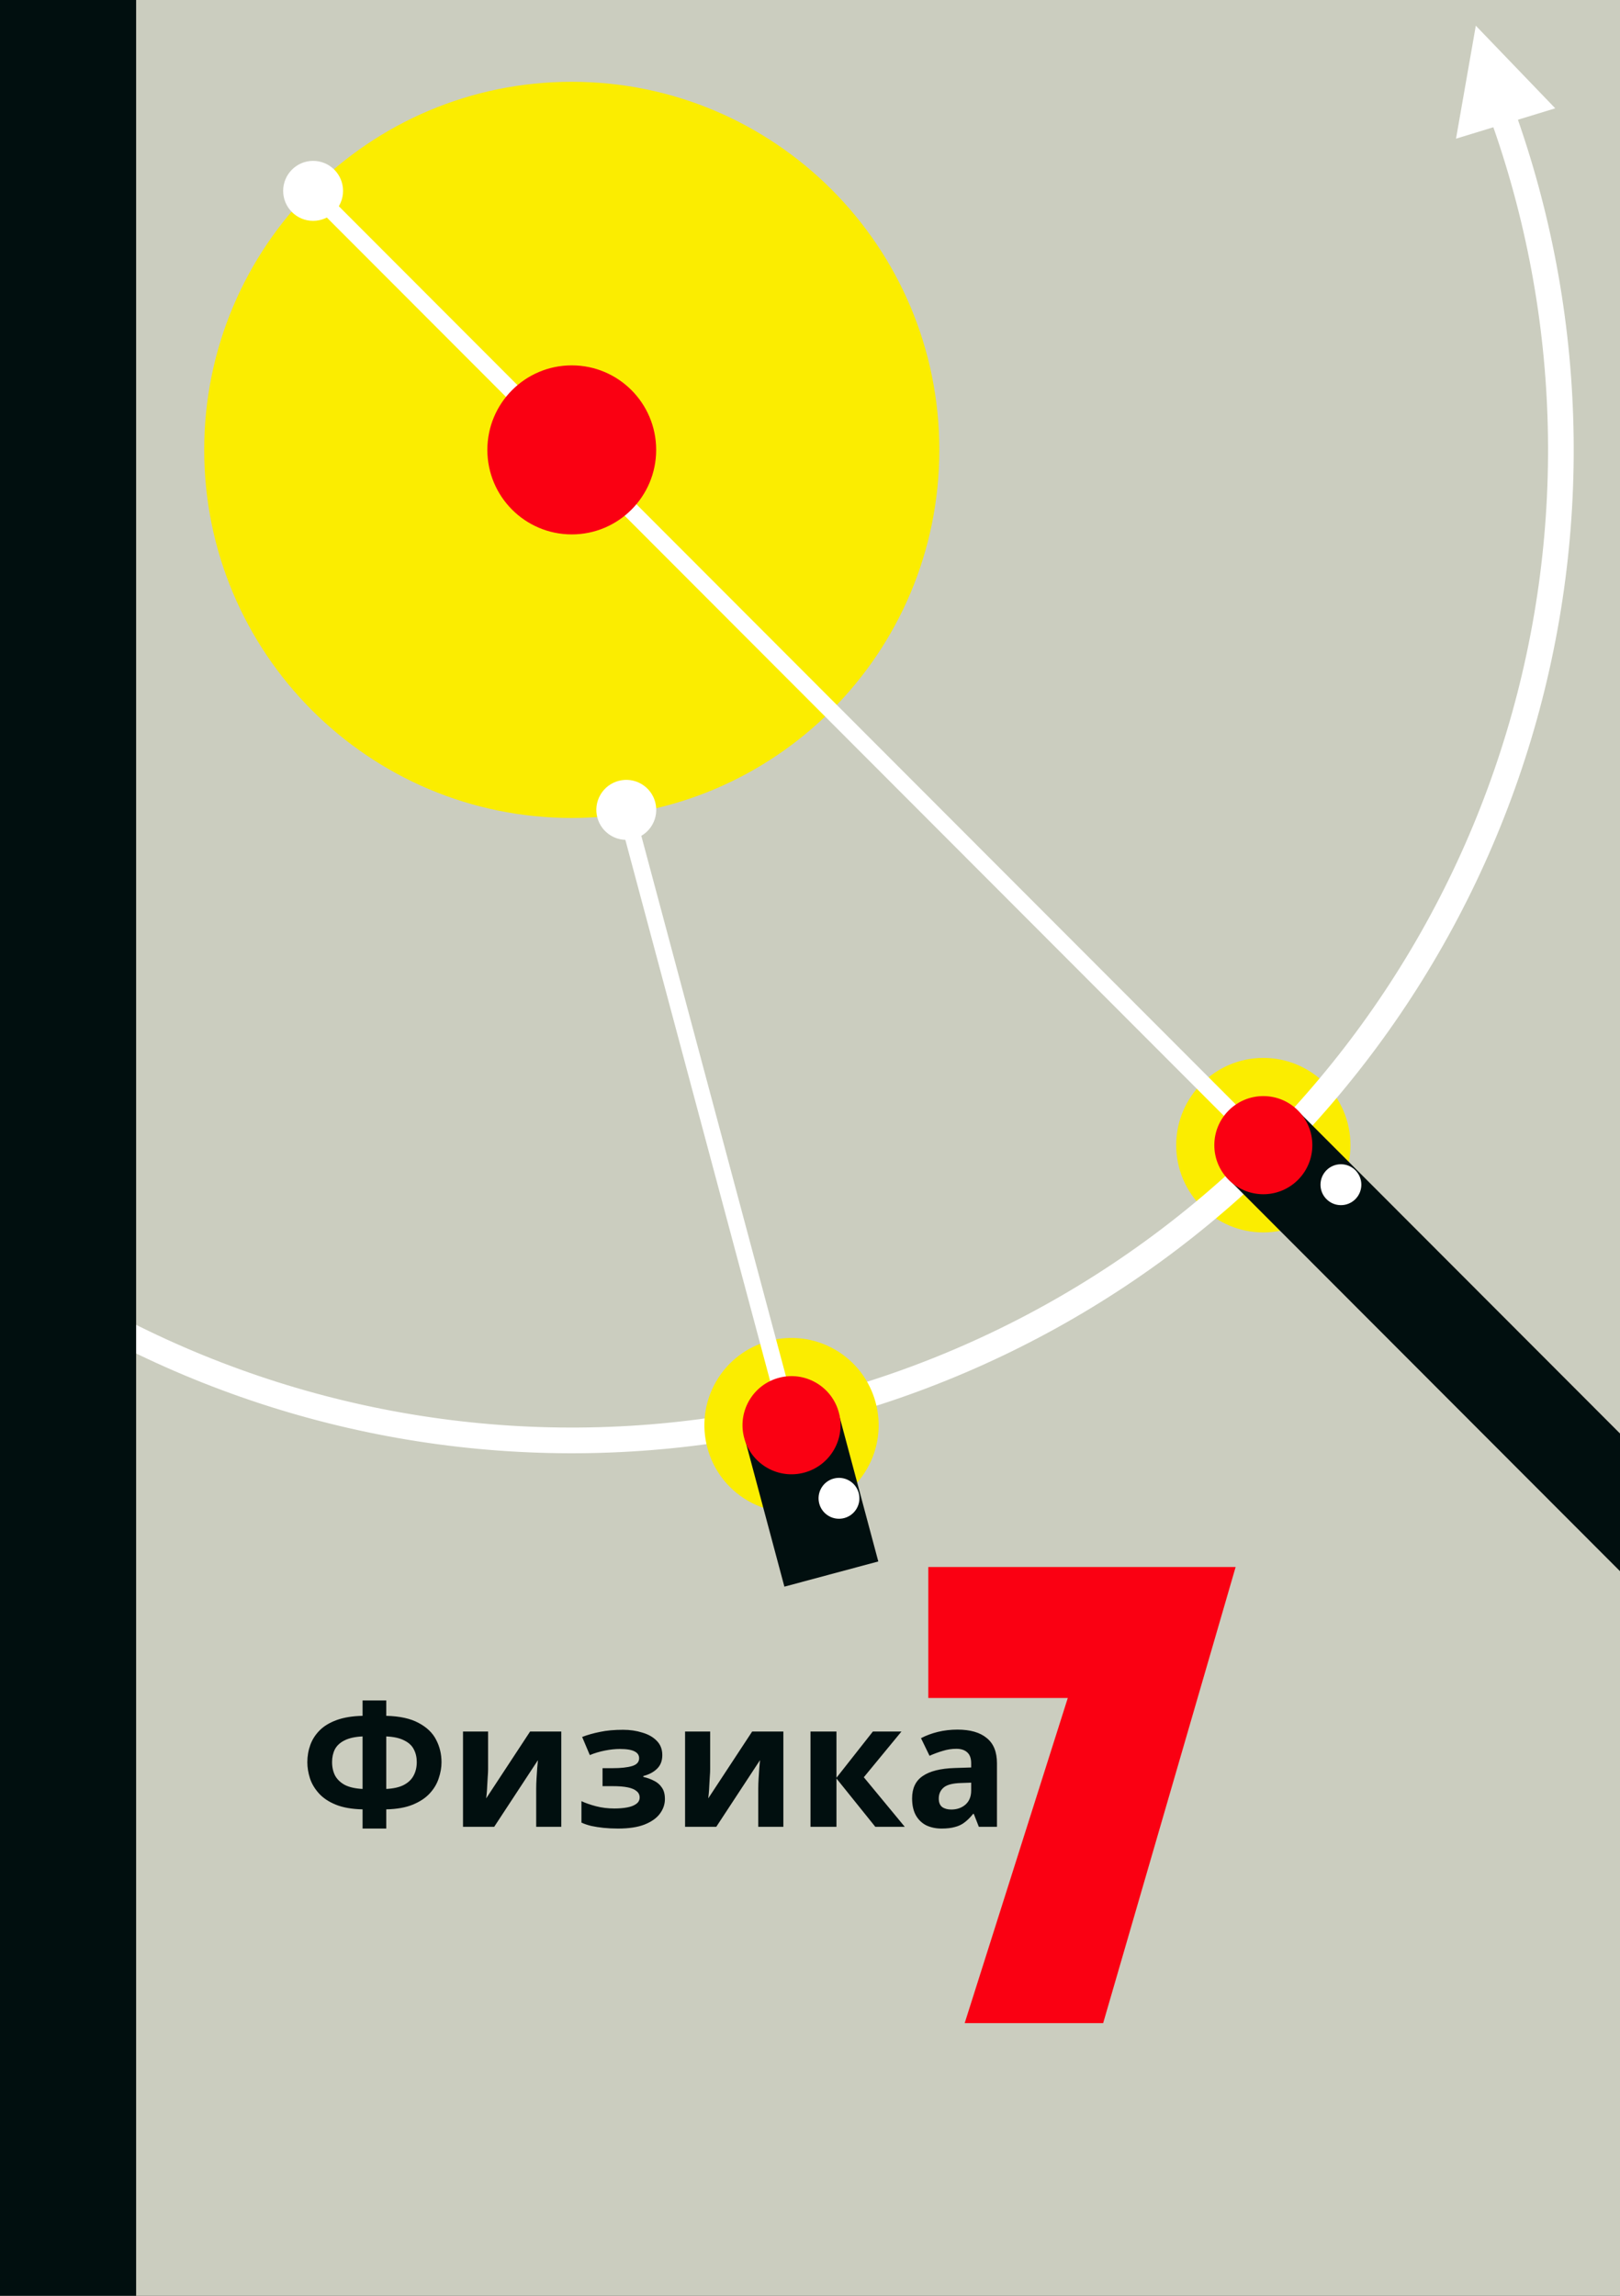 <svg width="492" height="697" viewBox="0 0 492 697" fill="none" xmlns="http://www.w3.org/2000/svg">
<rect x="0" y="0" width="492" height="697" fill="#333333" stroke="none"/>
<g clip-path="url(#clip0_824_1236)">
<path d="M492 -3.34494e-06L0 0L4.73866e-06 697L492 697L492 -3.34494e-06Z" fill="#CBCDBF"/>
<path d="M383.677 374.162C398.291 374.162 410.138 362.302 410.138 347.672C410.138 333.043 398.291 321.183 383.677 321.183C369.064 321.183 357.217 333.043 357.217 347.672C357.217 362.302 369.064 374.162 383.677 374.162Z" fill="#FBED00"/>
<path d="M173.647 248.337C235.299 248.337 285.277 198.304 285.277 136.585C285.277 74.867 235.299 24.834 173.647 24.834C111.995 24.834 62.017 74.867 62.017 136.585C62.017 198.304 111.995 248.337 173.647 248.337Z" fill="#FBED00"/>
<path d="M454.097 18.373C479.922 79.773 484.928 147.955 468.349 212.474C451.771 276.994 414.522 334.294 362.308 375.599C310.094 416.903 245.794 439.933 179.257 441.161C112.721 442.389 47.616 421.748 -6.083 382.399L-1.48 376.104C50.844 414.444 114.281 434.557 179.114 433.36C243.946 432.163 306.599 409.724 357.476 369.477C408.353 329.231 444.647 273.398 460.801 210.531C476.956 147.663 472.077 81.228 446.914 21.401L454.097 18.373Z" fill="white"/>
<path d="M394.323 337.428L373.444 358.33L518.77 503.814L539.649 482.913L394.323 337.428Z" fill="#010F0F"/>
<path d="M448.209 7.803L472.332 32.885L442.198 42.098L448.209 7.803Z" fill="white"/>
<path d="M117.313 516.263L117.313 520.925C121.44 521.031 124.722 521.756 127.156 523.097C129.626 524.404 131.39 526.1 132.448 528.183C133.542 530.267 134.089 532.545 134.089 535.018C134.089 536.607 133.807 538.232 133.242 539.892C132.713 541.551 131.796 543.088 130.49 544.501C129.22 545.878 127.509 547.008 125.357 547.891C123.204 548.775 120.523 549.251 117.313 549.322L117.313 555.15L110.115 555.15L110.115 549.322C106.87 549.251 104.153 548.775 101.965 547.891C99.813 547.008 98.102 545.861 96.832 544.448C95.562 543.035 94.662 541.517 94.133 539.892C93.604 538.232 93.339 536.607 93.339 535.018C93.339 533.181 93.639 531.432 94.239 529.773C94.838 528.113 95.791 526.63 97.097 525.323C98.402 524.015 100.131 522.974 102.283 522.197C104.435 521.419 107.046 520.996 110.115 520.925L110.115 516.263L117.313 516.263ZM110.115 527.177C107.822 527.283 105.987 527.689 104.612 528.395C103.271 529.067 102.3 529.967 101.701 531.097C101.136 532.227 100.854 533.517 100.854 534.965C100.854 536.554 101.172 537.949 101.807 539.15C102.477 540.315 103.483 541.252 104.823 541.958C106.199 542.629 107.963 543.017 110.115 543.123L110.115 527.177ZM117.313 543.123C119.465 543.017 121.211 542.629 122.552 541.958C123.928 541.252 124.933 540.315 125.568 539.15C126.239 537.949 126.574 536.554 126.574 534.965C126.574 533.517 126.274 532.227 125.674 531.097C125.109 529.967 124.139 529.067 122.763 528.395C121.423 527.689 119.606 527.283 117.313 527.177L117.313 543.123ZM148.237 537.137C148.237 537.737 148.202 538.479 148.132 539.362C148.096 540.245 148.043 541.146 147.973 542.064C147.937 542.982 147.884 543.795 147.814 544.501C147.743 545.207 147.69 545.702 147.655 545.984L160.991 525.693L170.464 525.693L170.464 554.62L162.844 554.62L162.844 543.07C162.844 542.117 162.878 541.075 162.949 539.945C163.02 538.779 163.09 537.702 163.161 536.713C163.267 535.689 163.337 534.912 163.373 534.382L150.089 554.62L140.617 554.62L140.617 525.693L148.237 525.693L148.237 537.137ZM189.236 525.164C191.318 525.164 193.258 525.446 195.058 526.011C196.893 526.541 198.356 527.371 199.45 528.501C200.579 529.631 201.144 531.08 201.144 532.845C201.144 534.576 200.614 535.954 199.556 536.978C198.533 538.002 197.139 538.743 195.375 539.203L195.375 539.468C196.61 539.75 197.721 540.157 198.709 540.686C199.697 541.181 200.473 541.869 201.038 542.752C201.637 543.6 201.937 544.748 201.937 546.196C201.937 547.785 201.426 549.269 200.403 550.646C199.415 551.988 197.862 553.083 195.746 553.931C193.664 554.743 190.983 555.149 187.702 555.149C186.15 555.149 184.685 555.079 183.309 554.938C181.933 554.796 180.681 554.602 179.552 554.355C178.423 554.073 177.435 553.736 176.588 553.348L176.588 546.832C177.788 547.397 179.252 547.909 180.981 548.368C182.744 548.828 184.615 549.057 186.59 549.057C188.037 549.057 189.325 548.951 190.454 548.739C191.618 548.527 192.535 548.174 193.205 547.68C193.911 547.185 194.264 546.531 194.264 545.719C194.264 544.942 193.964 544.306 193.364 543.812C192.765 543.282 191.865 542.894 190.665 542.647C189.465 542.399 187.931 542.276 186.061 542.276L182.992 542.276L182.992 536.819L185.902 536.819C188.513 536.819 190.524 536.607 191.935 536.183C193.382 535.759 194.105 534.965 194.105 533.799C194.105 532.881 193.646 532.192 192.729 531.733C191.812 531.239 190.312 530.991 188.231 530.991C186.855 530.991 185.356 531.15 183.733 531.468C182.109 531.786 180.575 532.245 179.128 532.845L176.8 527.336C178.458 526.7 180.275 526.188 182.251 525.799C184.226 525.376 186.555 525.164 189.236 525.164ZM215.68 537.137C215.68 537.737 215.645 538.479 215.574 539.362C215.539 540.245 215.486 541.146 215.416 542.064C215.38 542.982 215.327 543.795 215.257 544.501C215.187 545.207 215.134 545.702 215.098 545.984L228.434 525.693L237.907 525.693L237.907 554.62L230.287 554.62L230.287 543.07C230.287 542.117 230.322 541.075 230.392 539.945C230.463 538.779 230.534 537.702 230.604 536.713C230.71 535.689 230.78 534.912 230.816 534.382L217.533 554.62L208.06 554.62L208.06 525.693L215.68 525.693L215.68 537.137ZM265.094 525.693L273.774 525.693L262.343 539.574L274.779 554.62L265.835 554.62L254.034 539.945L254.034 554.62L246.149 554.62L246.149 525.693L254.034 525.693L254.034 539.733L265.094 525.693ZM290.769 525.111C294.649 525.111 297.613 525.958 299.659 527.654C301.741 529.313 302.782 531.874 302.782 535.335L302.782 554.62L297.278 554.62L295.743 550.699L295.532 550.699C294.72 551.723 293.873 552.571 292.991 553.242C292.145 553.914 291.156 554.39 290.028 554.673C288.934 554.991 287.575 555.149 285.953 555.149C284.259 555.149 282.725 554.832 281.349 554.196C280.007 553.525 278.949 552.518 278.173 551.176C277.397 549.799 277.009 548.068 277.009 545.984C277.009 542.911 278.085 540.651 280.237 539.203C282.389 537.72 285.617 536.907 289.922 536.766L294.949 536.607L294.949 535.335C294.949 533.816 294.543 532.704 293.732 531.998C292.956 531.292 291.862 530.938 290.451 530.938C289.04 530.938 287.664 531.15 286.323 531.574C284.982 531.962 283.642 532.457 282.301 533.057L279.708 527.707C281.26 526.894 282.971 526.259 284.841 525.799C286.747 525.34 288.722 525.111 290.769 525.111ZM291.88 541.322C289.34 541.392 287.575 541.852 286.588 542.699C285.6 543.547 285.106 544.66 285.106 546.037C285.106 547.238 285.458 548.103 286.164 548.633C286.87 549.127 287.787 549.375 288.916 549.375C290.61 549.375 292.039 548.881 293.203 547.891C294.367 546.867 294.949 545.437 294.949 543.6L294.949 541.216L291.88 541.322Z" fill="#010F0F"/>
<path d="M375.267 475.738L335.034 614.221L292.976 614.221L324.292 515.507L281.93 515.507L281.93 475.738L375.267 475.738Z" fill="#FA0012"/>
<path d="M41.344 -2.81087e-07L0 0L4.73866e-06 697L41.344 697L41.344 -2.81087e-07Z" fill="#010F0F"/>
<path d="M91.593 54.826L383.485 347.036" stroke="white" stroke-width="5"/>
<path d="M383.677 362.572C391.897 362.572 398.561 355.901 398.561 347.672C398.561 339.443 391.897 332.772 383.677 332.772C375.457 332.772 368.793 339.443 368.793 347.672C368.793 355.901 375.457 362.572 383.677 362.572Z" fill="#FA0012"/>
<path d="M95.092 67.051C100.116 67.051 104.188 62.974 104.188 57.946C104.188 52.917 100.116 48.84 95.092 48.84C90.069 48.84 85.997 52.917 85.997 57.946C85.997 62.974 90.069 67.051 95.092 67.051Z" fill="white"/>
<path d="M407.244 365.884C410.669 365.884 413.445 363.104 413.445 359.675C413.445 356.246 410.669 353.467 407.244 353.467C403.819 353.467 401.042 356.246 401.042 359.675C401.042 363.104 403.819 365.884 407.244 365.884Z" fill="white"/>
<path d="M227.158 455.638C239.813 462.953 255.996 458.612 263.303 445.942C270.61 433.272 266.274 417.072 253.618 409.757C240.962 402.442 224.779 406.783 217.472 419.453C210.166 432.122 214.502 448.323 227.158 455.638Z" fill="#FBED00"/>
<path d="M254.724 429.154L226.203 436.805L238.222 481.71L266.743 474.059L254.724 429.154Z" fill="#010F0F"/>
<path d="M189.91 245.262L240.79 435.354" stroke="white" stroke-width="5"/>
<path d="M232.945 445.601C240.064 449.715 249.167 447.274 253.277 440.147C257.387 433.02 254.948 423.907 247.829 419.793C240.71 415.678 231.607 418.12 227.497 425.247C223.387 432.373 225.826 441.486 232.945 445.601Z" fill="#FA0012"/>
<path d="M185.658 253.761C190.009 256.276 195.572 254.784 198.084 250.428C200.595 246.073 199.105 240.504 194.754 237.99C190.404 235.475 184.841 236.968 182.329 241.323C179.817 245.678 181.308 251.247 185.658 253.761Z" fill="white"/>
<path d="M251.701 460.264C254.668 461.979 258.46 460.961 260.173 457.992C261.886 455.022 260.869 451.225 257.903 449.511C254.937 447.797 251.144 448.814 249.431 451.783C247.719 454.753 248.735 458.55 251.701 460.264Z" fill="white"/>
<path d="M173.647 162.247C187.804 162.247 199.281 150.758 199.281 136.585C199.281 122.413 187.804 110.924 173.647 110.924C159.49 110.924 148.013 122.413 148.013 136.585C148.013 150.758 159.49 162.247 173.647 162.247Z" fill="#FA0012"/>
</g>
<defs>
<clipPath id="clip0_824_1236">
<rect width="492" height="697" fill="white"/>
</clipPath>
</defs>
</svg>
